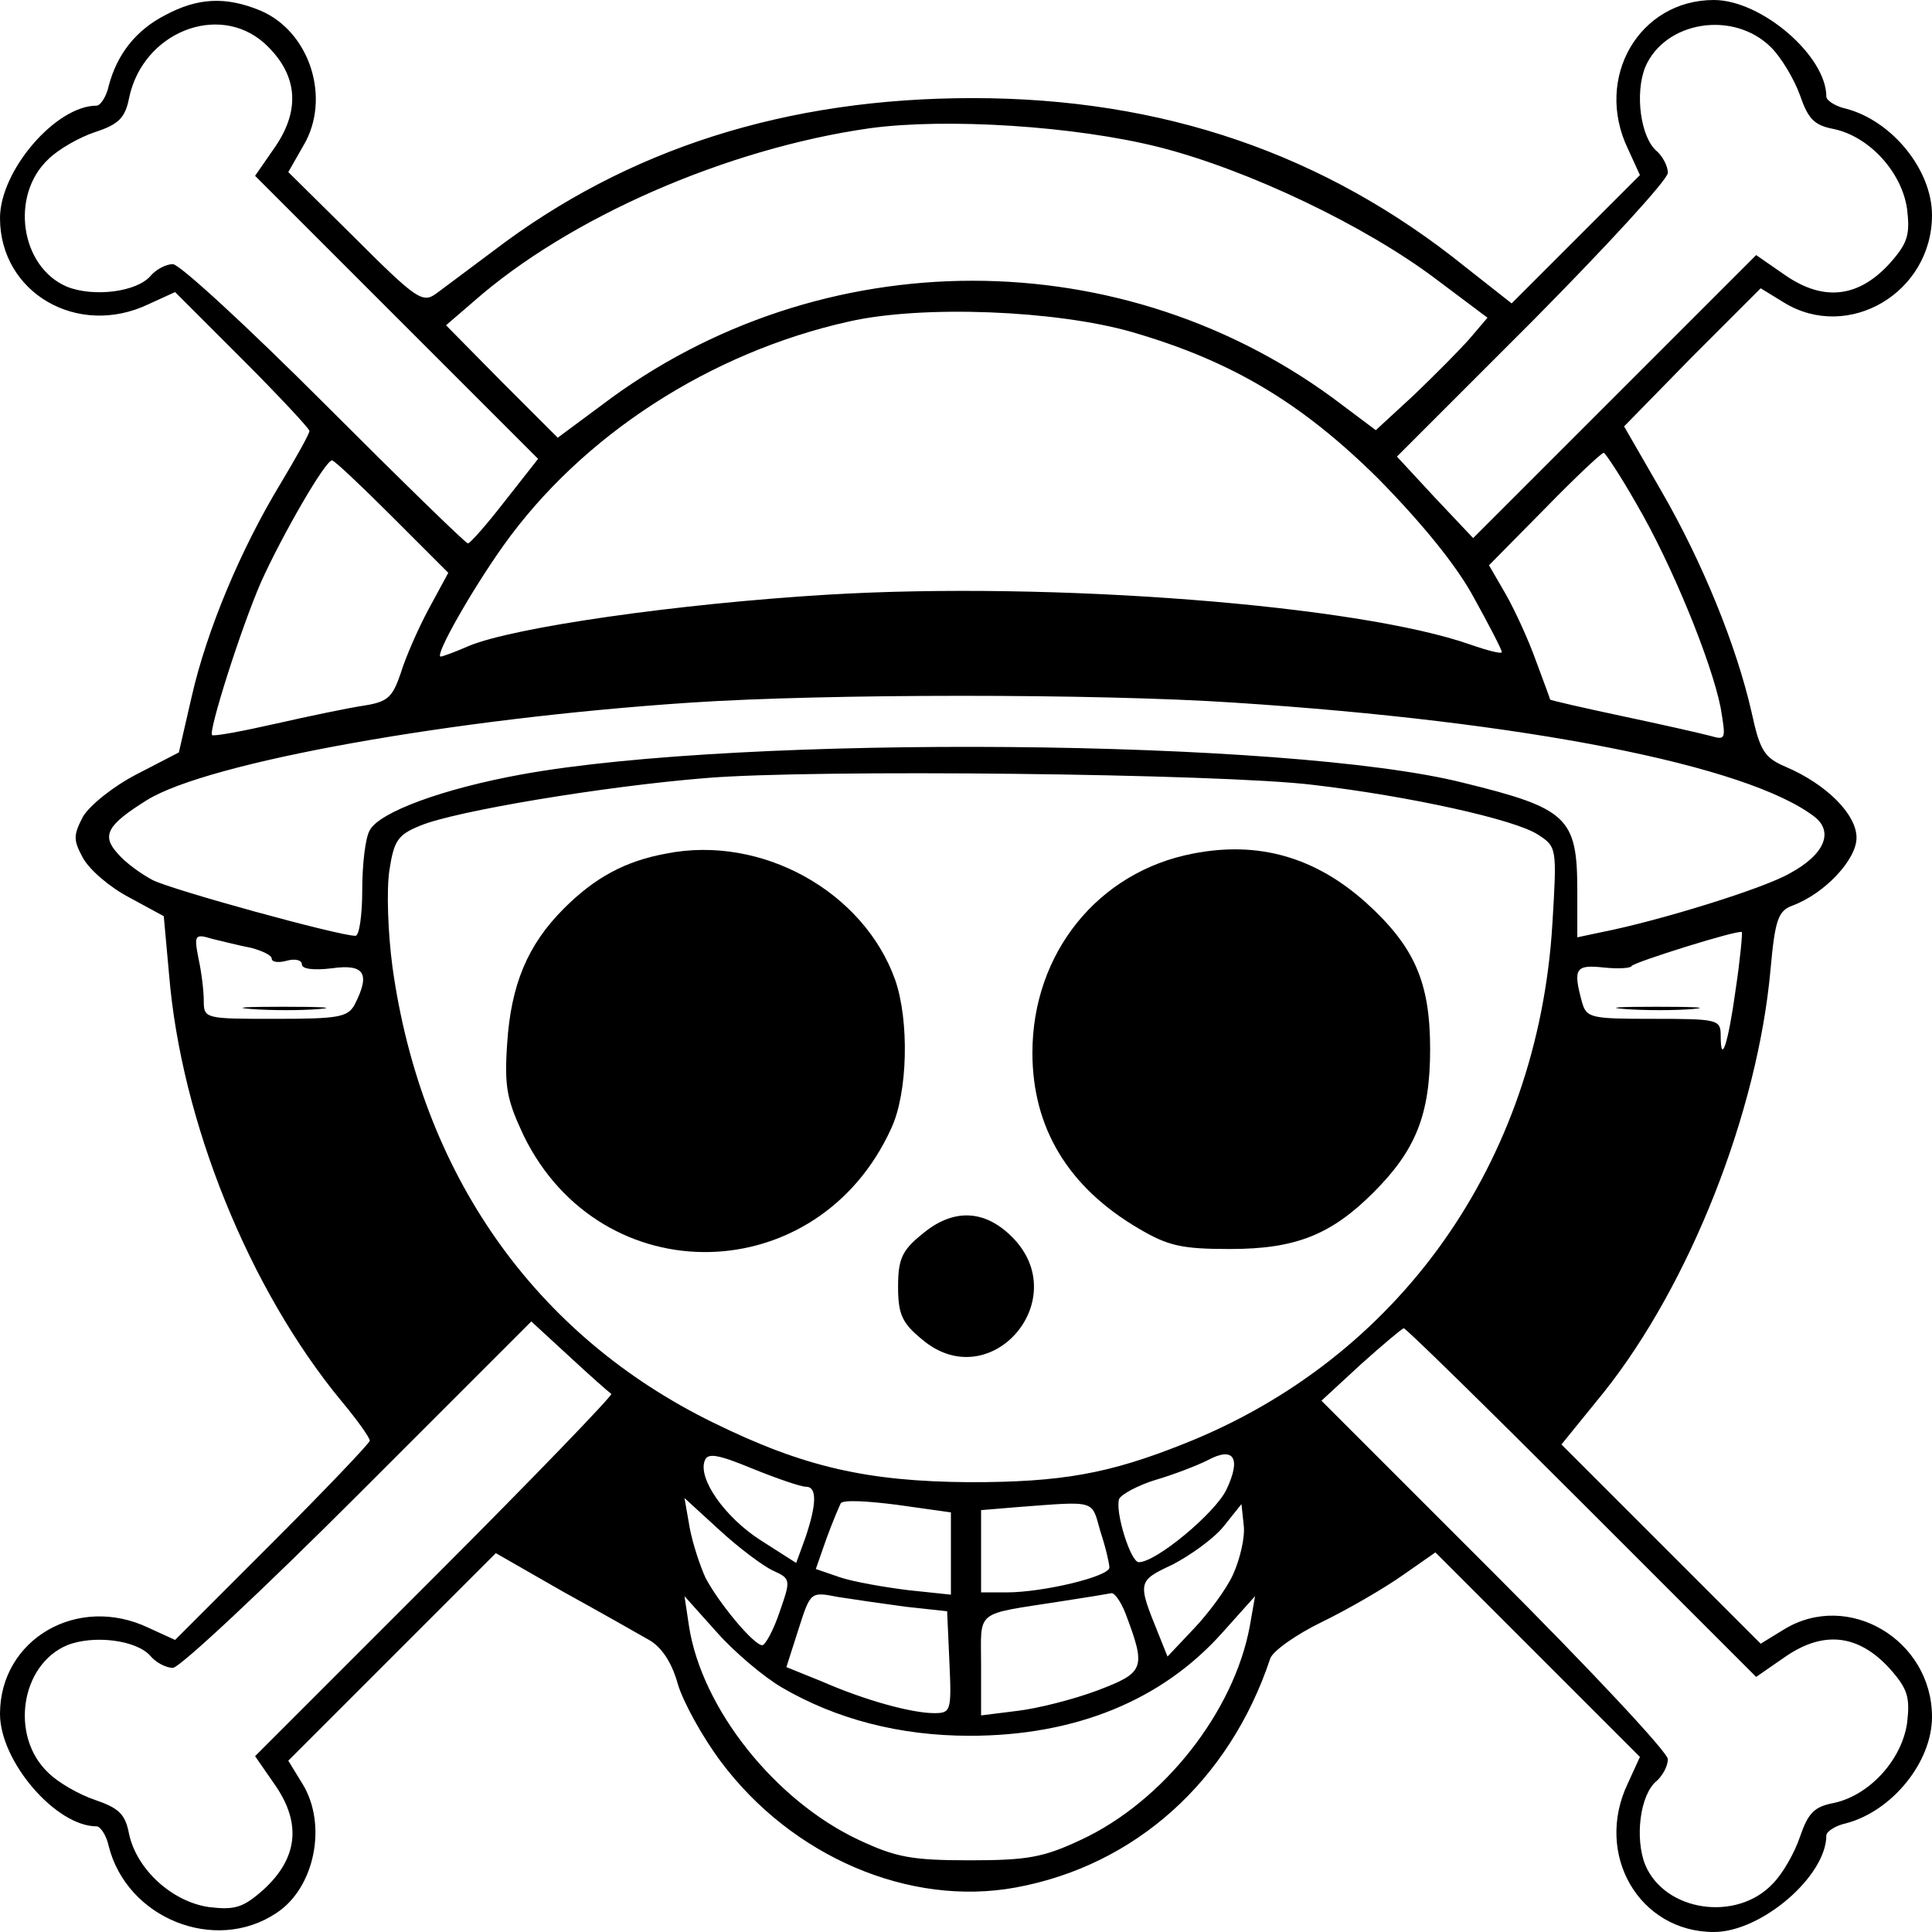 <?xml version="1.0" standalone="no"?>
<!DOCTYPE svg PUBLIC "-//W3C//DTD SVG 20010904//EN"
 "http://www.w3.org/TR/2001/REC-SVG-20010904/DTD/svg10.dtd">
<svg version="1.0" xmlns="http://www.w3.org/2000/svg"
 width="256pt" height="256pt" viewBox="0 0 256 256"
 preserveAspectRatio="xMidYMid meet">

<g transform="translate(0,256) scale(0.1,-0.1)"
fill="#000000" stroke="none">
<path d="M219 2540 c-39 -20 -64 -52 -75 -94 -3 -14 -11 -26 -16 -26 -54 0
-128 -86 -128 -149 0 -99 103 -159 197 -114 l35 16 89 -89 c49 -49 89 -92 89
-95 0 -4 -18 -36 -39 -71 -52 -86 -97 -193 -117 -281 l-17 -74 -56 -29 c-31
-16 -62 -41 -71 -56 -13 -25 -13 -31 0 -55 9 -16 36 -39 61 -52 l46 -25 7 -77
c16 -195 106 -417 228 -565 21 -25 38 -49 38 -53 0 -3 -58 -64 -129 -135
l-129 -129 -35 16 c-94 45 -197 -15 -197 -114 0 -63 74 -149 128 -149 5 0 13
-12 16 -26 24 -96 141 -143 222 -89 51 33 68 117 35 171 l-19 31 137 137 138
138 89 -51 c49 -27 100 -56 114 -64 16 -9 30 -29 38 -58 7 -24 33 -71 57 -103
94 -126 250 -193 391 -167 158 29 283 141 337 303 3 10 34 32 69 49 35 17 83
45 107 62 l43 30 136 -136 135 -135 -16 -35 c-45 -94 15 -197 114 -197 63 0
149 74 149 128 0 5 12 13 26 16 61 16 114 81 114 141 0 102 -111 168 -196 116
l-31 -19 -132 132 -132 132 56 69 c114 143 204 371 221 560 6 66 10 78 29 85
43 16 85 61 85 90 0 31 -40 71 -94 94 -28 12 -34 21 -45 72 -20 88 -65 199
-120 294 l-49 85 90 92 91 91 31 -19 c85 -52 196 13 196 116 0 60 -53 125
-114 141 -14 3 -26 11 -26 16 0 54 -86 128 -149 128 -99 0 -159 -103 -114
-197 l16 -35 -85 -85 -85 -85 -61 48 c-186 150 -401 224 -653 224 -247 0 -458
-67 -636 -203 -31 -23 -64 -48 -75 -56 -18 -13 -26 -8 -108 74 l-88 87 20 35
c37 62 9 151 -57 179 -46 19 -83 17 -126 -6z m131 -37 c44 -40 49 -87 15 -137
l-27 -39 188 -188 187 -187 -44 -56 c-24 -31 -46 -56 -49 -56 -3 0 -88 83
-190 185 -102 102 -192 185 -201 185 -9 0 -22 -7 -29 -15 -18 -22 -76 -29
-111 -15 -62 26 -76 121 -25 169 13 13 41 29 62 36 31 10 40 19 45 45 18 87
118 127 179 73z m1997 -6 c13 -13 30 -41 38 -63 11 -32 19 -40 45 -45 47 -10
90 -57 97 -106 4 -34 1 -45 -23 -72 -41 -45 -87 -51 -138 -16 l-39 27 -188
-188 -187 -187 -51 54 -50 54 180 180 c98 99 179 187 179 196 0 9 -7 22 -15
29 -21 18 -29 76 -15 111 26 61 117 76 167 26z m-811 -132 c118 -30 273 -104
367 -175 l68 -51 -23 -27 c-13 -15 -46 -48 -74 -75 l-51 -47 -44 33 c-288 220
-692 220 -982 0 l-58 -43 -74 74 -74 75 36 31 c127 112 336 203 525 230 102
14 273 3 384 -25z m-36 -245 c131 -38 224 -93 326 -194 57 -58 104 -115 127
-158 20 -36 37 -69 37 -72 0 -3 -19 2 -42 10 -148 52 -552 84 -852 66 -198
-12 -415 -43 -475 -68 -18 -8 -35 -14 -37 -14 -9 0 41 88 83 147 104 146 274
256 458 297 97 22 274 15 375 -14z m668 -227 c47 -80 100 -210 112 -271 7 -42
7 -43 -14 -37 -11 3 -64 15 -116 26 -52 11 -95 21 -96 22 0 1 -9 25 -19 52
-10 28 -28 67 -40 88 l-22 38 74 75 c40 41 75 74 78 74 2 0 22 -30 43 -67z
m-1648 -18 l74 -74 -26 -48 c-14 -26 -31 -65 -37 -85 -11 -32 -17 -38 -49 -43
-20 -3 -73 -14 -117 -24 -44 -10 -82 -17 -84 -15 -5 5 38 141 65 203 28 62 85
161 94 161 3 0 39 -34 80 -75z m1115 -246 c386 -25 680 -83 769 -151 26 -20
14 -50 -32 -75 -34 -20 -173 -63 -249 -78 l-33 -7 0 62 c0 97 -13 109 -152
143 -231 58 -953 64 -1246 11 -105 -19 -189 -50 -202 -74 -6 -10 -10 -46 -10
-79 0 -34 -4 -61 -9 -61 -22 0 -244 61 -269 74 -15 8 -36 23 -46 35 -22 24
-14 38 39 71 81 50 404 108 720 129 180 12 540 12 720 0z m105 -109 c128 -15
268 -46 298 -66 25 -16 25 -18 19 -118 -19 -316 -203 -576 -488 -689 -100 -40
-163 -51 -284 -51 -136 1 -220 20 -340 79 -237 116 -387 330 -425 604 -6 45
-8 102 -4 128 6 39 11 47 41 59 45 19 242 52 378 63 142 12 682 6 805 -9z
m560 -270 c-10 -73 -20 -103 -20 -62 0 21 -4 22 -89 22 -84 0 -89 1 -95 23
-12 44 -8 49 29 45 19 -2 36 -1 37 2 3 5 140 48 146 45 1 -1 -2 -35 -8 -75z
m-1967 54 c15 -4 27 -10 27 -14 0 -5 9 -6 20 -3 11 3 20 1 20 -5 0 -6 16 -8
40 -5 43 6 51 -7 30 -48 -9 -17 -22 -19 -105 -19 -93 0 -95 0 -95 24 0 13 -3
38 -7 56 -6 31 -5 33 18 26 13 -3 36 -9 52 -12z m477 -591 c2 -2 -103 -111
-234 -242 l-238 -238 27 -39 c35 -51 29 -97 -16 -138 -27 -24 -38 -27 -72 -23
-49 7 -96 50 -106 97 -5 26 -13 34 -45 45 -21 7 -49 23 -62 36 -51 48 -37 143
25 169 35 14 93 7 111 -15 7 -8 20 -15 29 -15 9 0 119 103 246 230 l229 229
50 -46 c28 -26 53 -48 56 -50z m1286 -144 l231 -231 39 27 c51 35 97 29 138
-16 24 -27 27 -38 23 -72 -7 -49 -50 -96 -97 -106 -26 -5 -34 -13 -45 -45 -7
-21 -23 -49 -36 -62 -48 -51 -143 -37 -169 25 -14 35 -7 93 15 111 8 7 15 20
15 29 0 9 -103 119 -230 246 l-229 229 52 48 c29 26 54 47 57 48 3 0 109 -104
236 -231z m-1028 21 c15 0 14 -24 -1 -68 l-12 -33 -47 30 c-47 30 -84 82 -74
106 4 10 17 8 63 -11 32 -13 64 -24 71 -24z m557 -4 c-15 -31 -93 -96 -116
-96 -11 0 -32 68 -26 84 3 6 25 18 48 25 24 7 55 19 69 26 35 19 45 3 25 -39z
m-365 -84 l0 -55 -57 6 c-32 4 -72 11 -90 17 l-32 11 14 40 c8 22 17 43 19 47
3 5 36 3 75 -2 l71 -10 0 -54z m-236 -23 c24 -11 24 -12 9 -55 -8 -24 -19 -44
-23 -44 -11 0 -57 55 -75 89 -7 15 -17 45 -21 66 l-7 40 47 -43 c25 -23 57
-47 70 -53z m434 52 c7 -21 12 -43 12 -48 0 -12 -88 -33 -136 -33 l-34 0 0 54
0 55 48 4 c106 8 98 10 110 -32z m176 -57 c-9 -20 -33 -52 -52 -72 l-35 -37
-12 30 c-28 69 -28 70 19 92 23 12 54 34 67 50 l24 30 3 -28 c2 -16 -5 -45
-14 -65z m-434 -43 l55 -6 3 -67 c3 -65 2 -68 -20 -68 -30 0 -92 17 -149 42
l-47 19 16 50 c16 50 16 50 52 43 19 -3 60 -9 90 -13z m291 -8 c28 -74 26 -79
-37 -103 -32 -12 -80 -24 -106 -27 l-48 -6 0 66 c0 75 -10 67 105 85 33 5 63
10 68 11 4 0 12 -11 18 -26z m-455 -99 c72 -42 156 -64 249 -64 140 0 255 47
335 137 l43 48 -7 -40 c-21 -113 -114 -232 -224 -283 -49 -23 -70 -27 -147
-27 -77 0 -98 4 -147 27 -111 52 -208 174 -225 283 l-6 40 43 -48 c23 -26 62
-59 86 -73z"/>
<path d="M883 1429 c-55 -10 -95 -32 -136 -73 -48 -48 -70 -101 -75 -179 -4
-58 0 -75 22 -122 103 -210 390 -204 487 10 22 47 24 143 5 197 -42 117 -177
192 -303 167z"/>
<path d="M1581 1429 c-126 -24 -213 -132 -213 -264 0 -99 47 -178 141 -233 39
-23 57 -27 121 -27 87 0 134 19 190 75 56 56 75 103 75 190 0 89 -21 136 -85
194 -67 60 -142 82 -229 65z"/>
<path d="M1221 924 c-26 -21 -31 -33 -31 -69 0 -36 5 -48 32 -70 90 -76 202
53 119 136 -37 37 -79 38 -120 3z"/>
<path d="M2153 1223 c26 -2 67 -2 90 0 23 2 2 3 -48 3 -49 0 -68 -1 -42 -3z"/>
<path d="M333 1223 c26 -2 67 -2 90 0 23 2 2 3 -48 3 -49 0 -68 -1 -42 -3z"/>
</g>
</svg>
